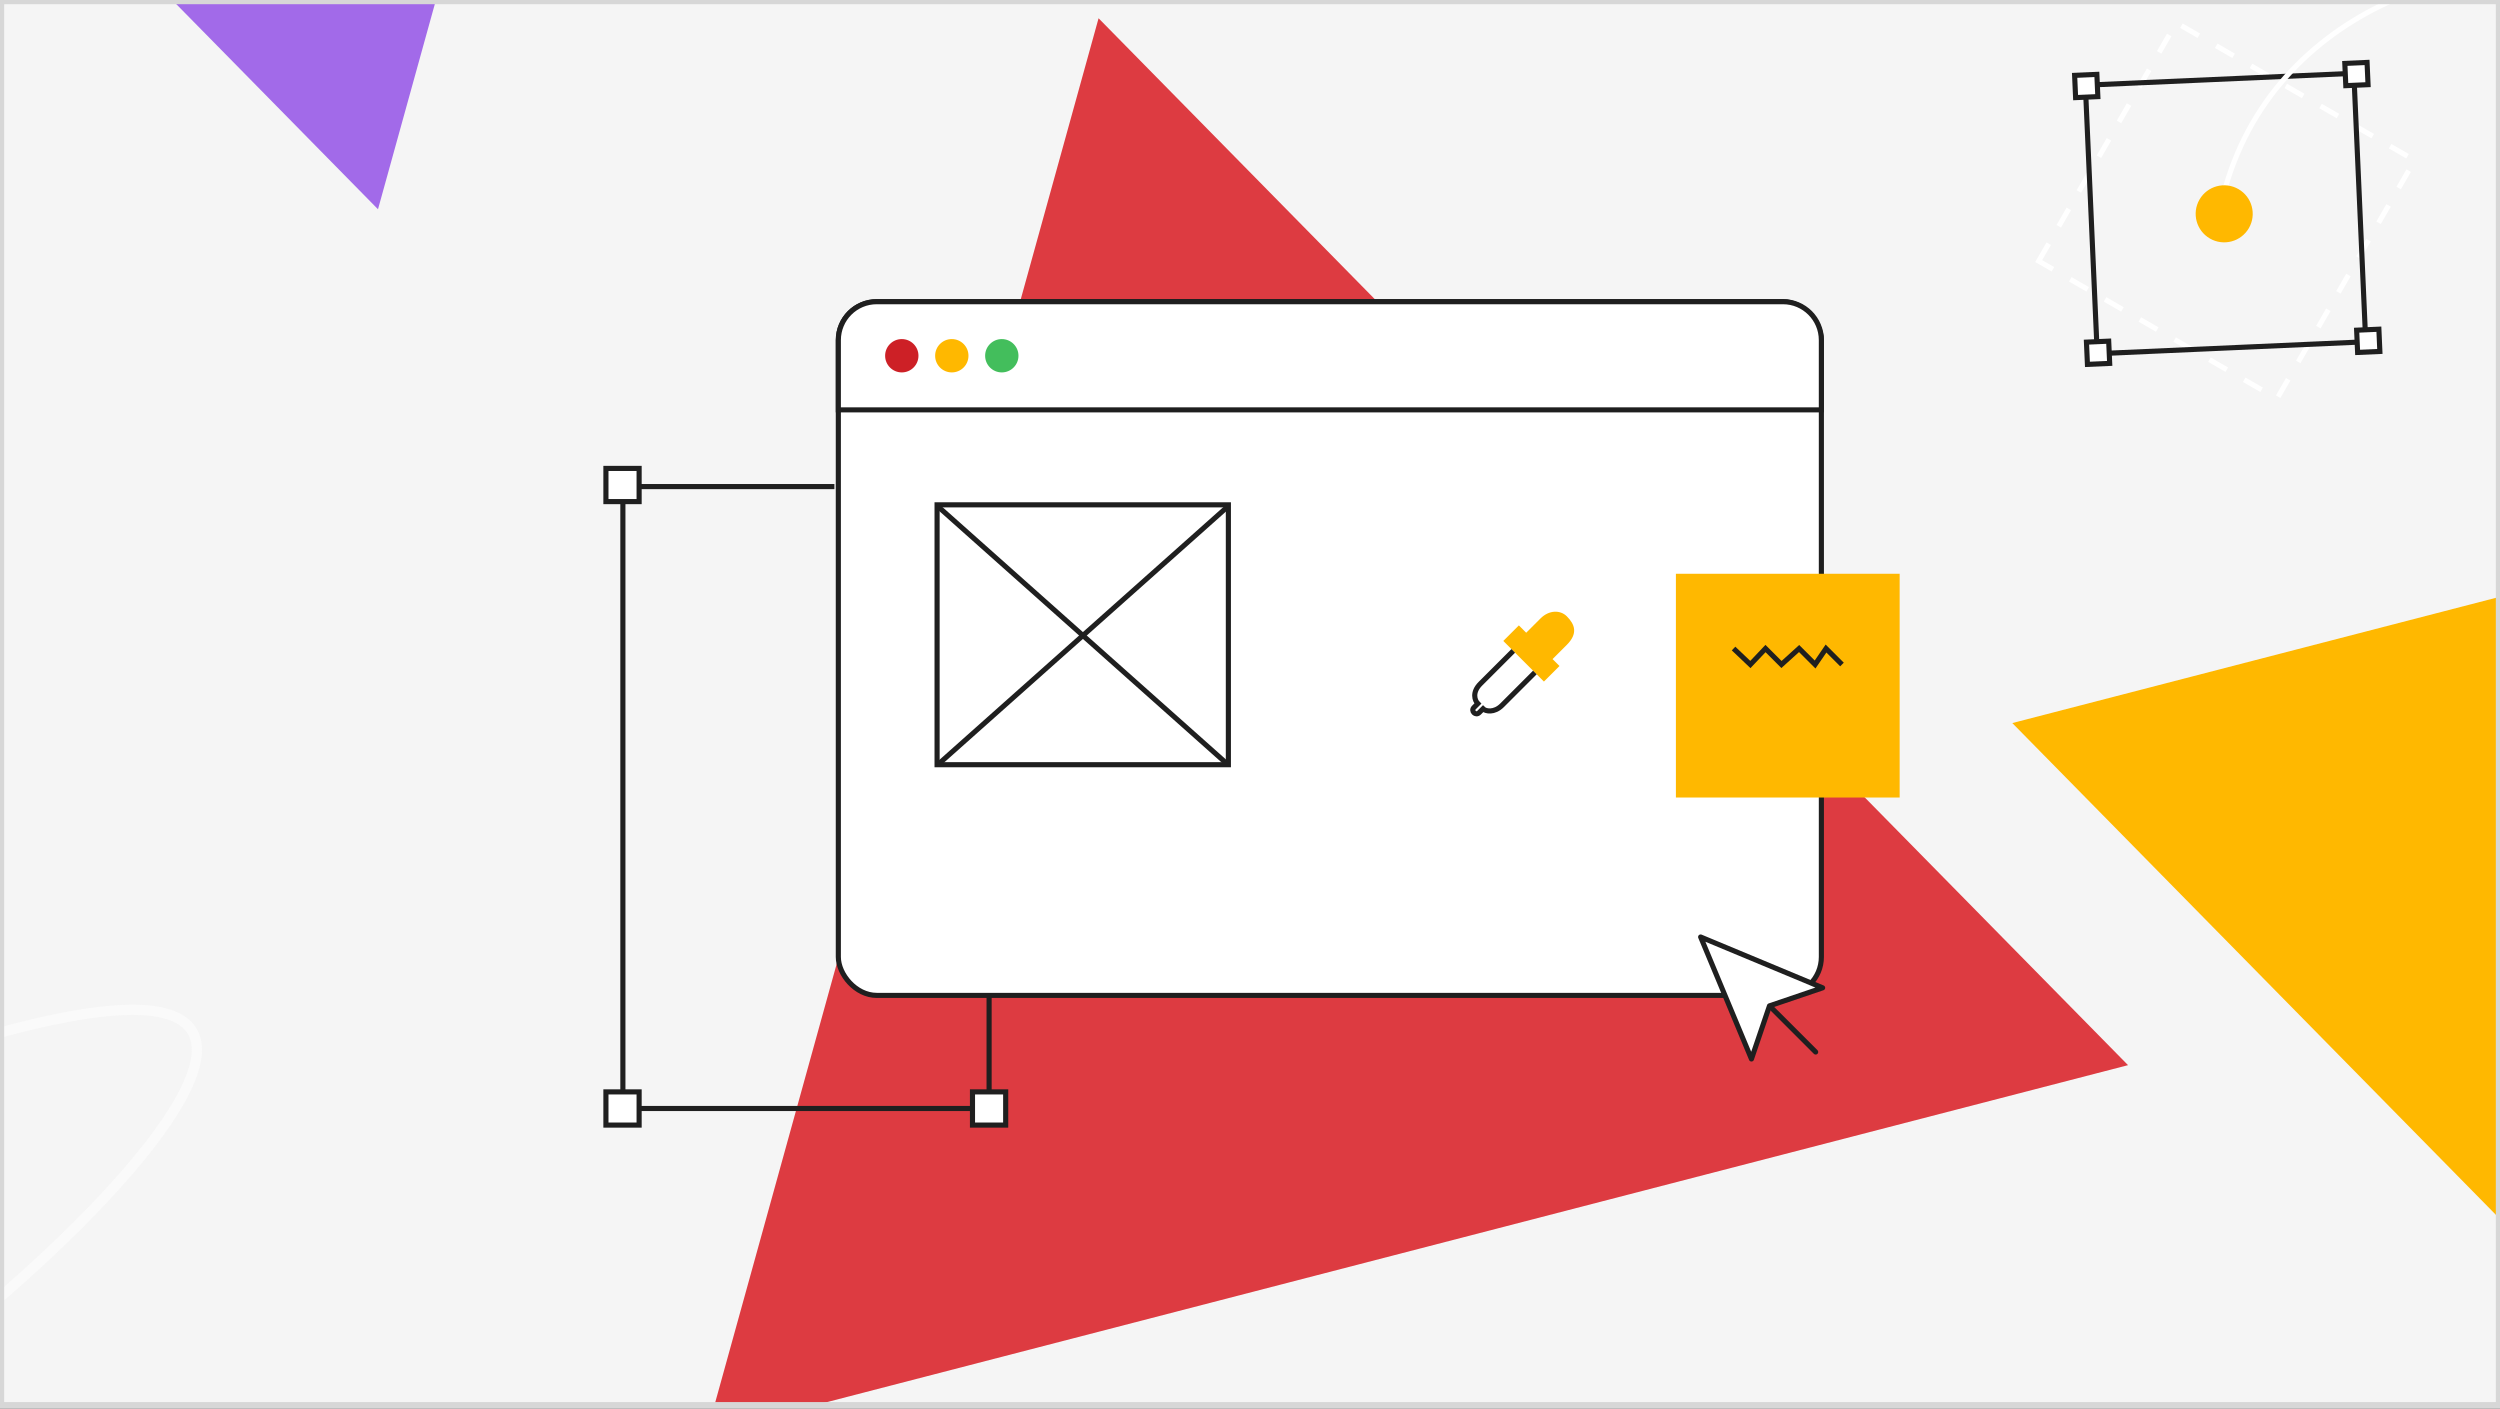 <svg width="488" height="275" viewBox="0 0 488 275" fill="none" xmlns="http://www.w3.org/2000/svg">
<rect x="0" y="0" width="488" height="275" fill="#333333" stroke="none"/>
<g clip-path="url(#clip0_6633_35994)">
<path d="M0 0H488V274.5H0V0Z" fill="#F5F5F5"/>
<path d="M500.367 250.528L392.8 141.14L541.316 102.678L500.367 250.528Z" fill="#FFB800"/>
<path d="M73.784 40.848L-33.783 -68.54L114.733 -107.001L73.784 40.848Z" fill="#A26AE9"/>
<path d="M214.441 3.566L415.393 207.919L137.942 279.772L214.441 3.566Z" fill="#DD3B41"/>
<rect x="397.951" y="50.962" width="53.721" height="53.721" transform="rotate(-60 397.951 50.962)" stroke="white" stroke-miterlimit="3.329" stroke-dasharray="3.92 3.92"/>
<rect x="409.382" y="69.041" width="52.461" height="52.461" transform="rotate(-92.538 409.382 69.041)" stroke="#1F1F1F"/>
<rect x="407.468" y="71.127" width="4.346" height="4.346" transform="rotate(-92.538 407.468 71.127)" fill="white" stroke="#1F1F1F"/>
<rect x="405.158" y="19.053" width="4.346" height="4.346" transform="rotate(-92.538 405.158 19.053)" fill="white" stroke="#1F1F1F"/>
<rect x="460.208" y="68.795" width="4.346" height="4.346" transform="rotate(-92.538 460.208 68.795)" fill="white" stroke="#1F1F1F"/>
<rect x="457.901" y="16.721" width="4.346" height="4.346" transform="rotate(-92.538 457.901 16.721)" fill="white" stroke="#1F1F1F"/>
<path d="M433.504 40.189C441.933 1.798 483.619 -10.669 505.188 -3.478" stroke="white"/>
<circle cx="434.163" cy="41.739" r="5.569" transform="rotate(-60 434.163 41.739)" fill="#FFB800"/>
<path d="M-129.89 254.224C157.229 119.084 -3.156 264.463 -34.182 277.603L354.429 285.491" stroke="#FAFAFA" stroke-width="2" stroke-linecap="round"/>
<path d="M162.874 94.981H121.587V216.378H193.07V191.113" stroke="#1F1F1F"/>
<rect x="118.276" y="91.434" width="6.48" height="6.48" fill="white" stroke="#1F1F1F"/>
<rect x="118.276" y="213.137" width="6.48" height="6.48" fill="white" stroke="#1F1F1F"/>
<rect x="189.83" y="213.137" width="6.48" height="6.48" fill="white" stroke="#1F1F1F"/>
<rect x="163.643" y="58.887" width="191.889" height="135.415" rx="7.5" fill="white" stroke="#1F1F1F"/>
<path d="M163.643 66.387C163.643 62.245 167 58.887 171.143 58.887H348.031C352.173 58.887 355.531 62.245 355.531 66.387V80.005H163.643V66.387Z" fill="white" stroke="#1F1F1F"/>
<circle cx="176.03" cy="69.441" r="3.254" fill="#CD2026"/>
<circle cx="185.792" cy="69.441" r="3.254" fill="#FFB800"/>
<circle cx="195.551" cy="69.441" r="3.254" fill="#43BE5C"/>
<path d="M304.41 130.005L301.373 133.041L293.445 125.113L296.482 122.077L297.915 123.511L300.699 120.728C302.386 119.041 304.578 119.041 305.844 120.306C307.446 121.908 308.036 123.679 305.844 125.872L303.06 128.656L304.41 130.005Z" fill="#FFB800"/>
<path d="M295.386 127.054C293.053 129.388 290.259 132.182 288.977 133.464C287.29 135.151 287.88 136.753 288.47 137.344C288.189 137.625 288.454 137.36 287.711 138.103C287.374 138.44 287.458 138.862 287.711 139.115C287.964 139.368 288.386 139.452 288.724 139.115C289.196 138.642 289.089 138.749 289.483 138.356C289.989 138.862 291.675 139.199 293.194 137.681C294.408 136.466 297.242 133.633 299.603 131.271" stroke="#1F1F1F"/>
<path d="M182.918 149.271V98.543H239.778V149.271H182.918Z" stroke="#1F1F1F"/>
<path d="M239.633 98.902L183.131 149.203" stroke="#1F1F1F"/>
<path d="M183.132 98.902L239.634 149.203" stroke="#1F1F1F"/>
<rect x="327.136" y="112" width="43.677" height="43.677" fill="#FFB800"/>
<path d="M338.391 126.594L341.672 129.711L344.625 126.594L347.743 129.711L351.188 126.594L354.306 129.711L356.439 126.594L359.556 129.711" stroke="#1F1F1F"/>
<path d="M331.965 182.902L341.884 206.712L345.406 196.344L355.775 192.822L331.965 182.902Z" fill="white" stroke="#1F1F1F" stroke-linecap="round" stroke-linejoin="round"/>
<path d="M345.997 196.934L354.415 205.352" stroke="#1F1F1F" stroke-linecap="round" stroke-linejoin="round"/>
</g>
<path d="M0 0V-0.815H-0.815V0H0ZM488 0H488.815V-0.815H488V0ZM488 274.5V275.315H488.815V274.5H488ZM0 274.5H-0.815V275.315H0V274.5ZM0 0.815H488V-0.815H0V0.815ZM487.185 0V274.5H488.815V0H487.185ZM488 273.685H0V275.315H488V273.685ZM0.815 274.5V0H-0.815V274.5H0.815Z" fill="#D7D7D7"/>
<defs>
<clipPath id="clip0_6633_35994">
<path d="M0 0H488V274.5H0V0Z" fill="white"/>
</clipPath>
</defs>
</svg>
